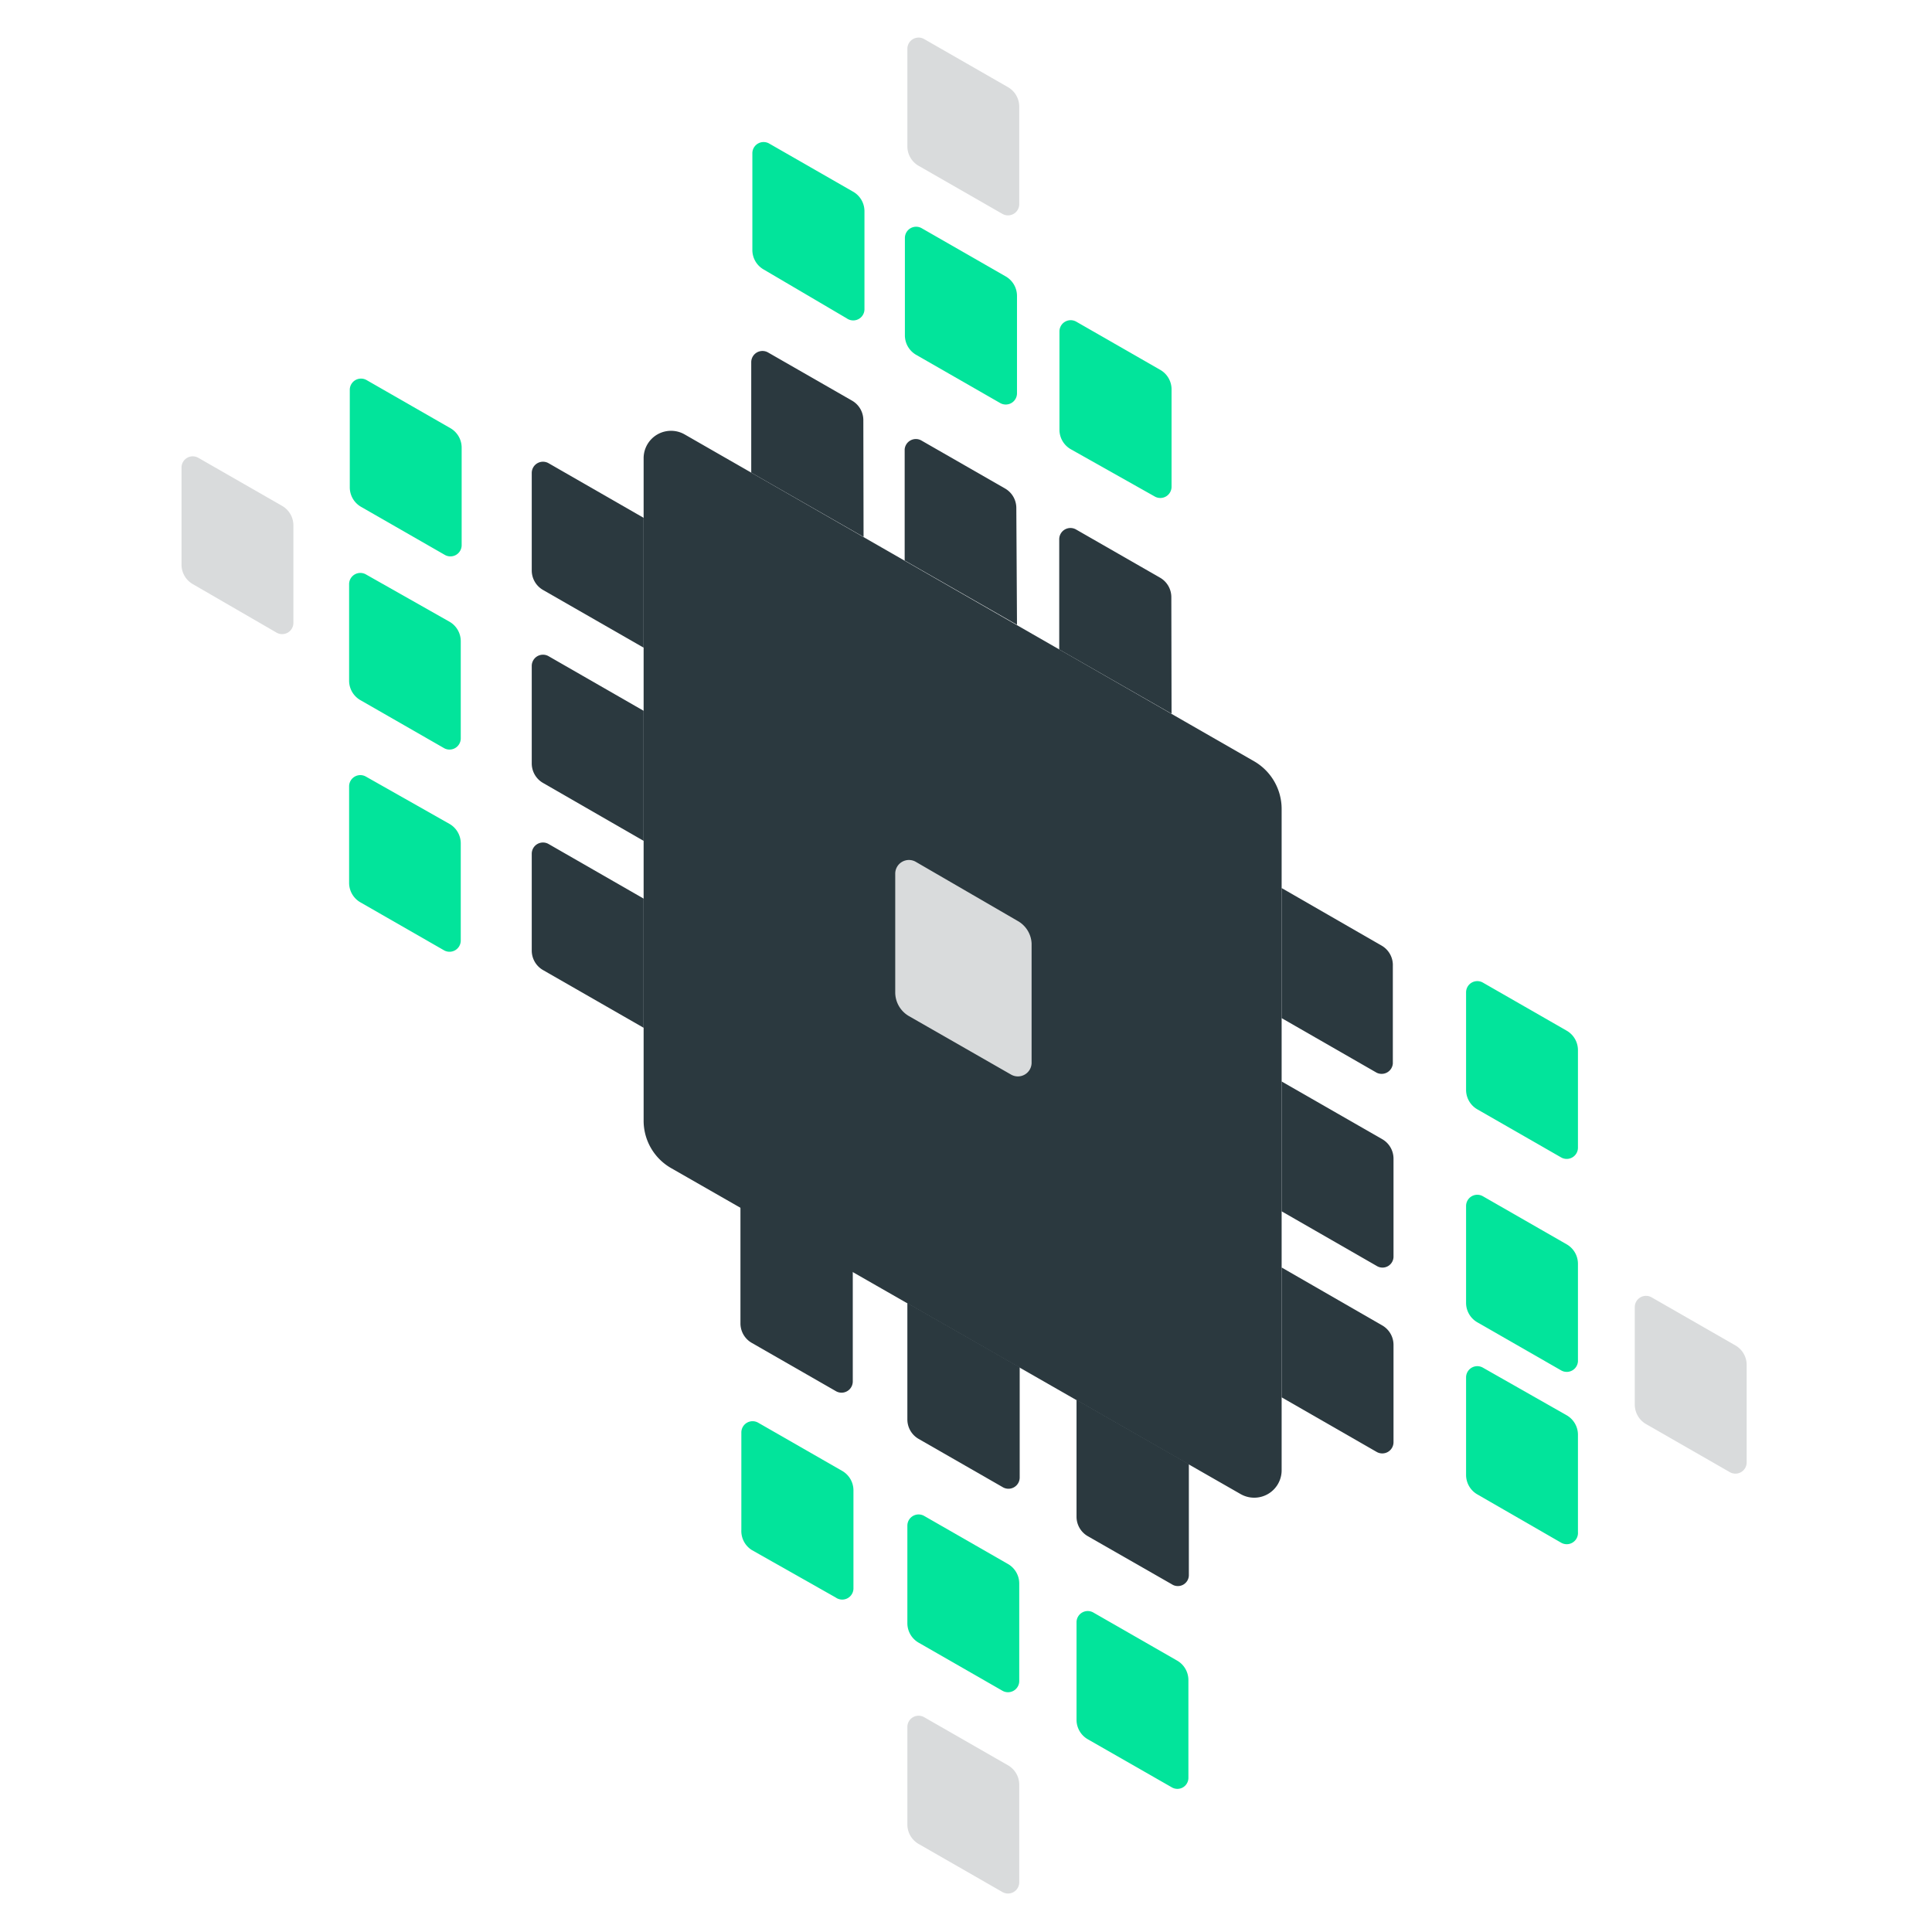 <svg id="Layer_1" data-name="Layer 1" xmlns="http://www.w3.org/2000/svg" viewBox="0 0 86 86"><defs><style>.cls-1{fill:#2b393f;}.cls-2{fill:#d9dbdc;}.cls-3{fill:#02e49b;}</style></defs><title>Artboard 60</title><path class="cls-1" d="M55.23,66.51,29.88,52a2.43,2.43,0,0,1-1.23-2.11V20.4a1.22,1.22,0,0,1,1.83-1.06L55.83,33.89A2.45,2.45,0,0,1,57.05,36V65.45A1.22,1.22,0,0,1,55.23,66.51Z"/><path class="cls-2" d="M45,47.83l-4.54-2.6a1.22,1.22,0,0,1-.61-1.06V38.89a.61.61,0,0,1,.91-.53L45.31,41A1.21,1.21,0,0,1,45.92,42V47.3A.61.61,0,0,1,45,47.83Z"/><path class="cls-1" d="M45.27,27.81l-5-2.86V20A.5.5,0,0,1,41,19.6l3.73,2.14a1,1,0,0,1,.51.87Z"/><path class="cls-1" d="M52.15,31.77l-5-2.86V24a.5.5,0,0,1,.75-.43l3.73,2.14a1,1,0,0,1,.51.87Z"/><path class="cls-1" d="M38.44,23.9l-5-2.86V16.12a.5.5,0,0,1,.75-.43l3.73,2.14a1,1,0,0,1,.51.87Z"/><path class="cls-3" d="M44.52,17.94,40.79,15.8a1,1,0,0,1-.51-.87V10.59a.5.5,0,0,1,.75-.43l3.73,2.14a1,1,0,0,1,.51.87v4.34A.5.5,0,0,1,44.52,17.94Z"/><path class="cls-1" d="M28.65,28.83l-4.48-2.57a1,1,0,0,1-.5-.87V21.05a.5.5,0,0,1,.75-.43l4.23,2.43Z"/><path class="cls-1" d="M28.65,37.43l-4.48-2.58a1,1,0,0,1-.5-.86V29.65a.5.5,0,0,1,.75-.44l4.23,2.43Z"/><path class="cls-1" d="M28.65,45.75l-4.48-2.57a1,1,0,0,1-.5-.87V38a.5.5,0,0,1,.75-.43L28.65,40Z"/><path class="cls-3" d="M51.4,22.1,47.67,20a1,1,0,0,1-.51-.87V14.75a.5.5,0,0,1,.75-.43l3.73,2.14a1,1,0,0,1,.51.87v4.34A.5.5,0,0,1,51.4,22.1Z"/><path class="cls-3" d="M37.69,14.17,34,12a1,1,0,0,1-.51-.87V6.82a.5.5,0,0,1,.75-.43l3.73,2.14a1,1,0,0,1,.51.87v4.34A.5.5,0,0,1,37.69,14.17Z"/><path class="cls-2" d="M44.62,9.52,40.89,7.38a1,1,0,0,1-.5-.87V2.17a.5.5,0,0,1,.75-.43l3.73,2.14a1,1,0,0,1,.5.87V9.09A.5.5,0,0,1,44.62,9.52Z"/><path class="cls-3" d="M19.8,24.7l-3.73-2.14a1,1,0,0,1-.5-.87V17.36a.5.5,0,0,1,.75-.44l3.73,2.14a1,1,0,0,1,.5.87v4.34A.5.5,0,0,1,19.8,24.7Z"/><path class="cls-2" d="M12.31,28.16,8.58,26a1,1,0,0,1-.5-.87V20.81a.5.5,0,0,1,.75-.43l3.73,2.14a1,1,0,0,1,.5.87v4.34A.5.5,0,0,1,12.31,28.16Z"/><path class="cls-3" d="M19.78,33.31l-3.73-2.14a1,1,0,0,1-.51-.87V26a.5.5,0,0,1,.75-.43L20,27.67a1,1,0,0,1,.51.87v4.34A.5.5,0,0,1,19.78,33.31Z"/><path class="cls-3" d="M19.78,42.31l-3.73-2.14a1,1,0,0,1-.51-.87V35a.5.5,0,0,1,.75-.43L20,36.67a1,1,0,0,1,.51.87v4.33A.5.5,0,0,1,19.78,42.31Z"/><path class="cls-1" d="M61.28,56.35l-4.23-2.43V48.14l4.48,2.57a1,1,0,0,1,.5.87v4.34A.49.49,0,0,1,61.28,56.35Z"/><path class="cls-1" d="M61.28,47.75l-4.23-2.43V39.53l4.48,2.58A1,1,0,0,1,62,43v4.34A.5.5,0,0,1,61.28,47.75Z"/><path class="cls-1" d="M61.28,64.63,57.05,62.2V56.42L61.53,59a1,1,0,0,1,.5.87V64.2A.5.5,0,0,1,61.28,64.63Z"/><path class="cls-3" d="M69.49,61l-3.73-2.14a1,1,0,0,1-.5-.87V53.68a.5.5,0,0,1,.75-.43l3.73,2.14a1,1,0,0,1,.5.87V60.6A.5.5,0,0,1,69.49,61Z"/><path class="cls-1" d="M44.62,66.19l-3.73-2.14a1,1,0,0,1-.5-.87V58l5,2.86v4.92A.5.5,0,0,1,44.62,66.19Z"/><path class="cls-1" d="M37.2,61.92l-3.73-2.14a1,1,0,0,1-.51-.87v-5.2l5,2.86v4.92A.5.5,0,0,1,37.2,61.92Z"/><path class="cls-1" d="M52.16,70.52l-3.74-2.14a1,1,0,0,1-.5-.87v-5.2l5,2.86v4.92A.49.49,0,0,1,52.16,70.52Z"/><path class="cls-3" d="M44.62,75.26l-3.73-2.14a1,1,0,0,1-.5-.87V67.91a.5.5,0,0,1,.75-.43l3.73,2.14a1,1,0,0,1,.5.87v4.34A.5.5,0,0,1,44.62,75.26Z"/><path class="cls-2" d="M44.62,84.22l-3.73-2.14a1,1,0,0,1-.5-.87V76.87a.5.5,0,0,1,.75-.43l3.73,2.14a1,1,0,0,1,.5.86v4.34A.5.5,0,0,1,44.62,84.22Z"/><path class="cls-3" d="M37.2,71.11,33.47,69A1,1,0,0,1,33,68.1V63.76a.5.5,0,0,1,.75-.43l3.73,2.14a1,1,0,0,1,.51.87v4.34A.5.5,0,0,1,37.2,71.11Z"/><path class="cls-3" d="M52.16,79.56l-3.74-2.14a1,1,0,0,1-.5-.87V72.21a.5.5,0,0,1,.75-.43l3.73,2.14a1,1,0,0,1,.5.87v4.34A.49.49,0,0,1,52.16,79.56Z"/><path class="cls-3" d="M69.49,51.52l-3.73-2.14a1,1,0,0,1-.5-.87V44.17a.5.5,0,0,1,.75-.43l3.73,2.14a1,1,0,0,1,.5.87v4.34A.5.5,0,0,1,69.49,51.52Z"/><path class="cls-2" d="M77,65.53l-3.73-2.14a1,1,0,0,1-.5-.87V58.18a.5.5,0,0,1,.75-.43l3.73,2.14a1,1,0,0,1,.5.87V65.1A.5.5,0,0,1,77,65.53Z"/><path class="cls-3" d="M69.49,68.67l-3.73-2.15a1,1,0,0,1-.5-.86V61.32a.5.5,0,0,1,.75-.44L69.74,63a1,1,0,0,1,.5.86v4.34A.5.5,0,0,1,69.49,68.67Z"/></svg>
